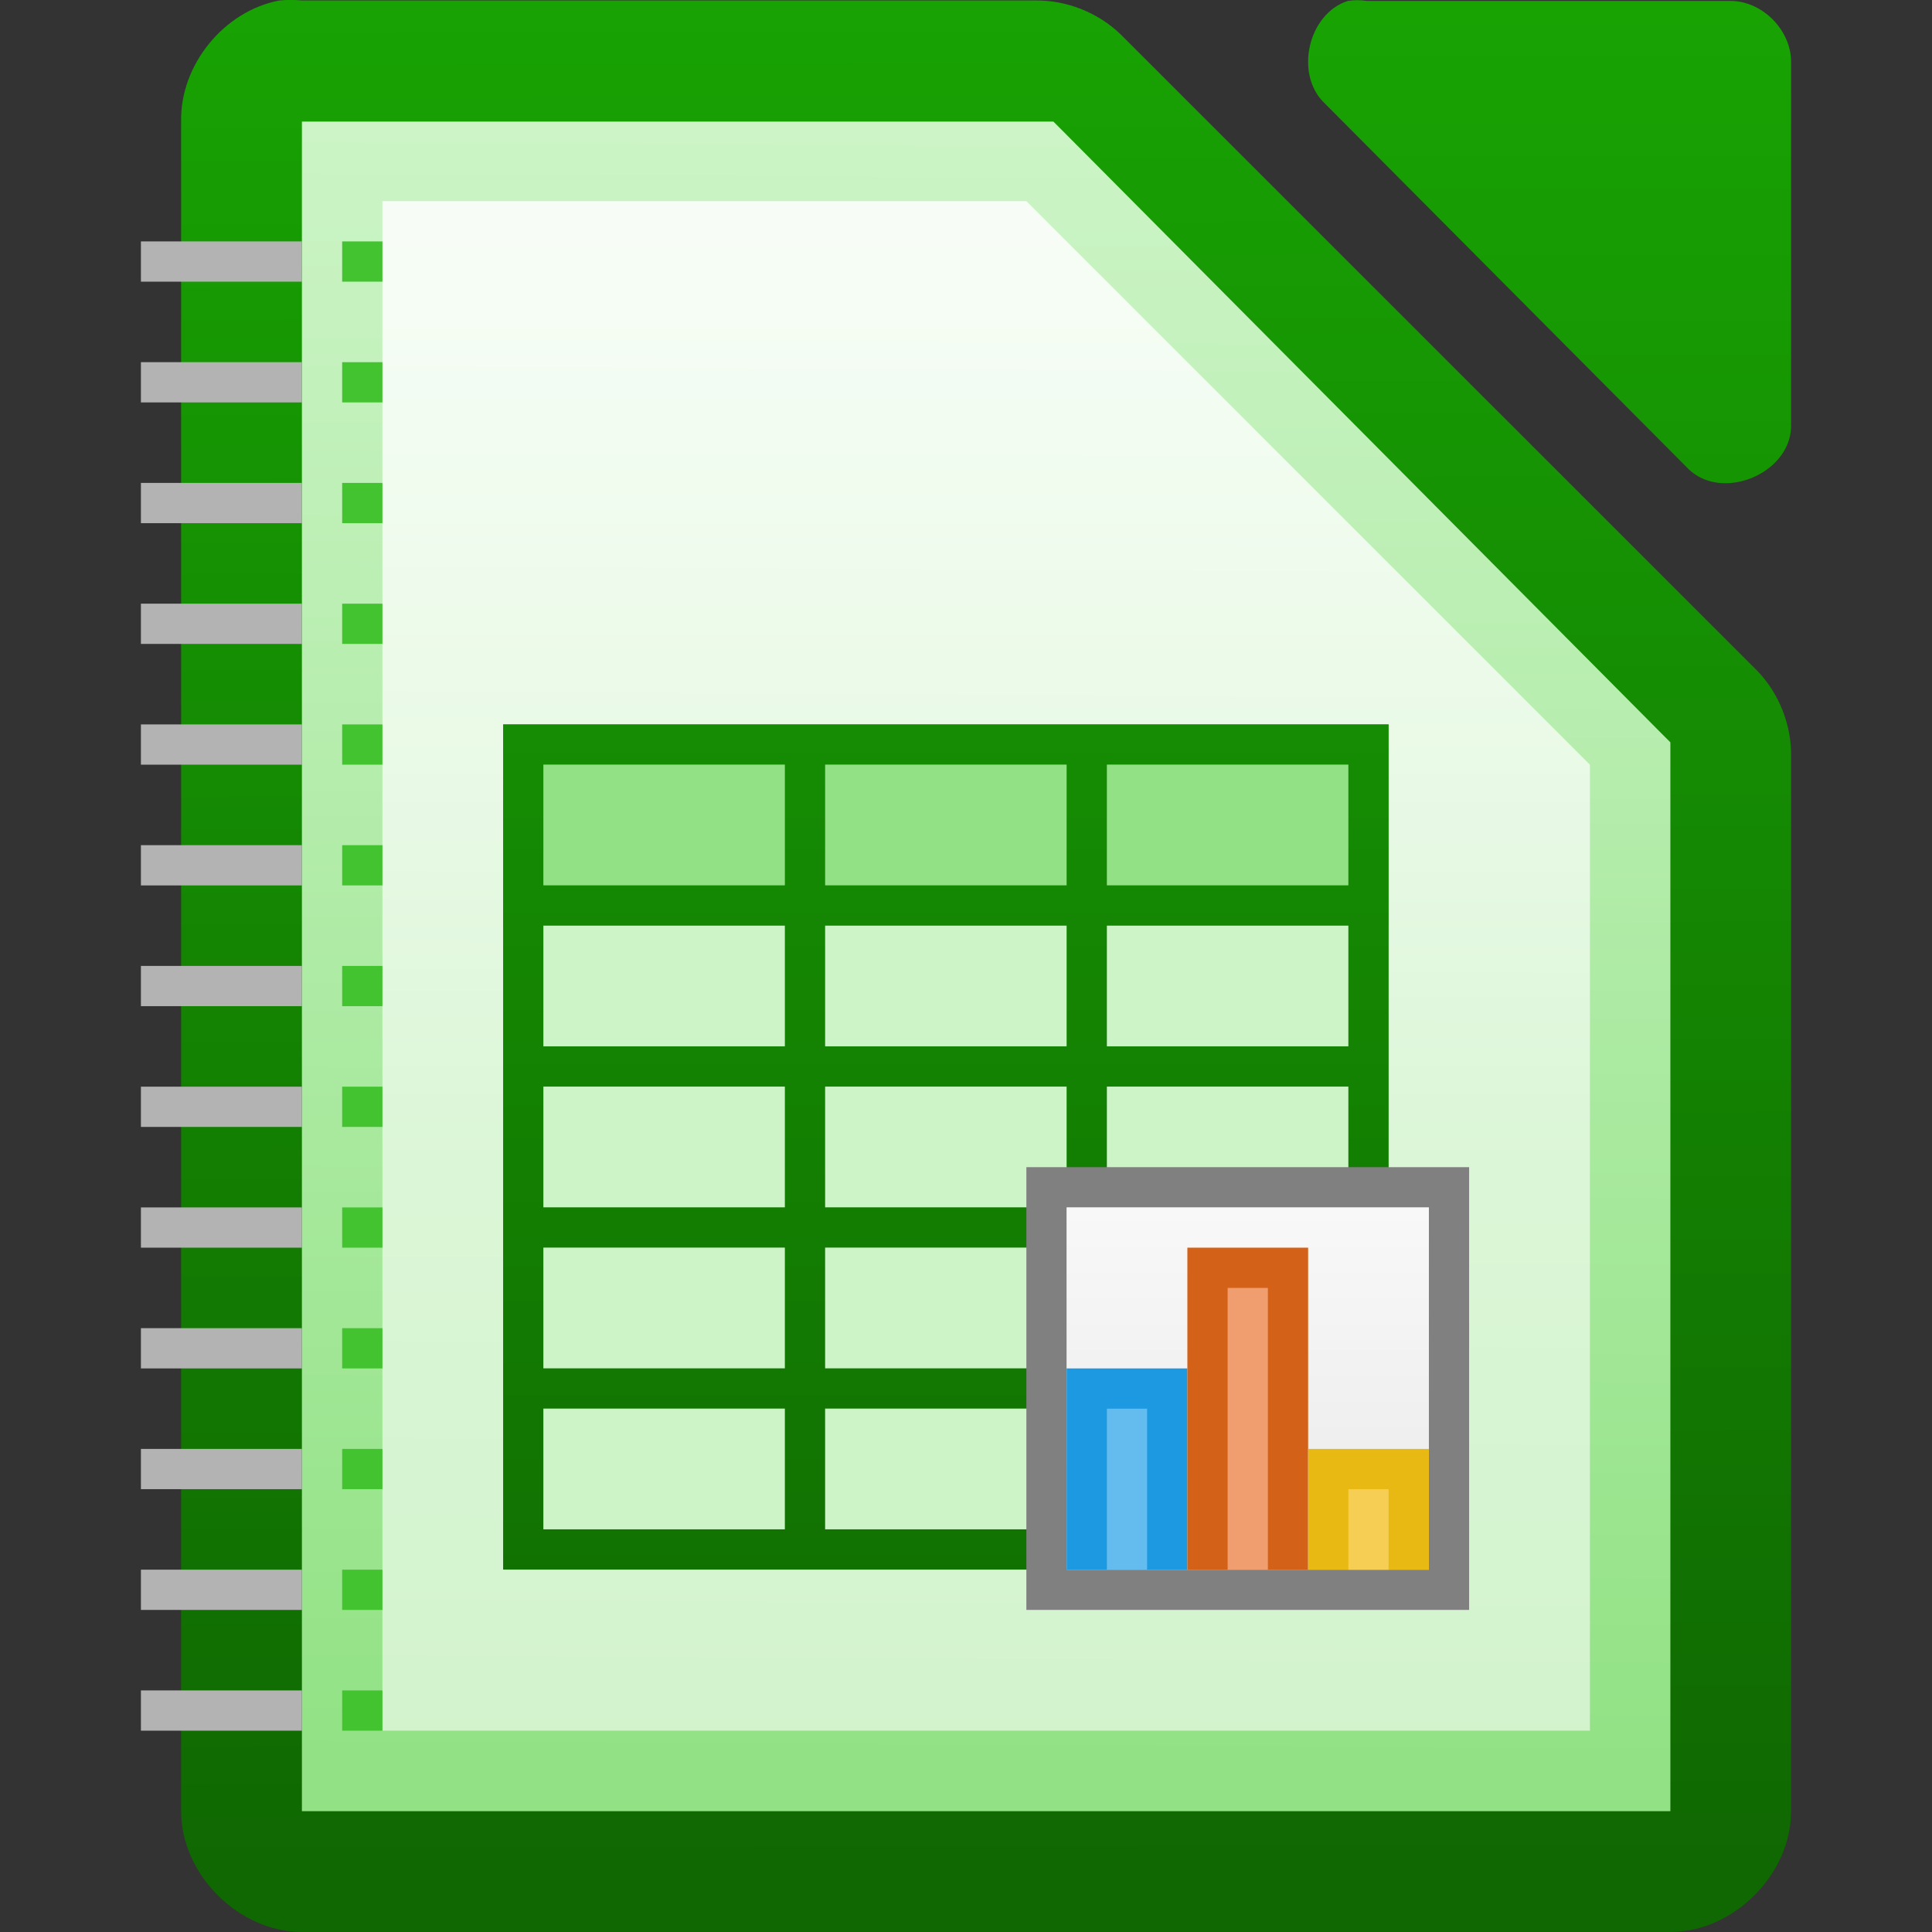 <svg height="48" width="48" xmlns="http://www.w3.org/2000/svg" xmlns:xlink="http://www.w3.org/1999/xlink"><rect width="100%" height="100%" fill="#333333" stroke="none"/><linearGradient id="a"><stop offset="0" stop-color="#18a303"/><stop offset="1" stop-color="#106802"/></linearGradient><linearGradient id="b"><stop offset="0" stop-color="#fff" stop-opacity=".588"/><stop offset="1" stop-color="#fff" stop-opacity=".863"/></linearGradient><linearGradient id="c" gradientTransform="matrix(3 0 0 2.999 -328.489 -2928.29)" gradientUnits="userSpaceOnUse" x1="110.969" x2="111" xlink:href="#a" y1="976.3" y2="991.875"/><linearGradient id="d" gradientTransform="matrix(3.012 0 0 3.028 -331.986 -2956.062)" gradientUnits="userSpaceOnUse" x1="110.969" x2="110.969" xlink:href="#a" y1="976.3" y2="992.375"/><linearGradient id="e" gradientUnits="userSpaceOnUse" x1="9.095" x2="9.095" xlink:href="#b" y1="28.765" y2="4.522"/><linearGradient id="f" gradientTransform="matrix(2.992 0 0 3.005 -870.209 -727.444)" gradientUnits="userSpaceOnUse" x1="294.343" x2="294.418" y1="256.581" y2="243.139"><stop offset="0" stop-color="#92e285"/><stop offset="1" stop-color="#ccf4c6"/></linearGradient><linearGradient id="g" gradientUnits="userSpaceOnUse" x1="11.5" x2="11.5" xlink:href="#a" y1="-.002" y2="46.998"/><linearGradient id="h" gradientTransform="matrix(1.5 0 0 1.8 -695 1406.351)" gradientUnits="userSpaceOnUse" x1="481" x2="481" xlink:href="#b" y1="-759.638" y2="-764.638"/><path d="m6.937.013c-1.375.262-2.462 1.6-2.437 2.999v41.988c0 1.57 1.429 2.999 3 2.999h33.999c1.571-0 3-1.429 3-2.999v-26.182c.018-.792-.292-1.586-.844-2.156l-15.811-15.806c-.569-.551-1.364-.862-2.156-.844h-18.188c-.187-.018-.376-.018-.562 0z" fill="url(#c)"/><path d="m33.487.023c-.998.32-1.334 1.84-.565 2.555l9.036 9.083c.835.796 2.497.115 2.541-1.041v-9.083c-0-.793-.717-1.514-1.506-1.514h-9.036c-.156-.024-.315-.024-.471 0z" fill="url(#d)"/><path d="m7.501 3.021v.75 40.5.727h.75 32.499.75v-.727-25.5-.328l-.234-.234-14.906-15-.188-.188h-.328-17.593-.75z" fill="url(#f)"/><path d="m9.501 4.998h16l14 14v24h-30z" fill="url(#e)"/><g fill="#43c330"><path d="m8.501 5.998h1v1h-1z"/><path d="m8.501 8.998h1v1h-1z"/><path d="m8.501 11.998h1v1h-1z"/><path d="m8.501 14.998h1v1h-1z"/><path d="m8.501 17.998h1v1h-1z"/><path d="m8.501 20.998h1v1h-1z"/><path d="m8.501 23.998h1v1h-1z"/><path d="m8.501 26.998h1v1h-1z"/><path d="m8.501 29.998h1v1h-1z"/><path d="m8.501 32.998h1v1h-1z"/><path d="m8.501 35.998h1v1h-1z"/><path d="m8.501 38.998h1v1h-1z"/><path d="m8.501 41.998h1v1h-1z"/></g><g fill="#b3b3b3"><path d="m3.501 5.998h4v1h-4z"/><path d="m3.501 8.998h4v1h-4z"/><path d="m3.501 11.998h4v1h-4z"/><path d="m3.501 14.998h4v1h-4z"/><path d="m3.501 17.998h4v1h-4z"/><path d="m3.501 20.998h4v1h-4z"/><path d="m3.501 23.998h4v1h-4z"/><path d="m3.501 26.998h4v1h-4z"/><path d="m3.501 29.998h4v1h-4z"/><path d="m3.501 32.998h4v1h-4z"/><path d="m3.501 35.998h4v1h-4z"/><path d="m3.501 38.998h4v1h-4z"/><path d="m3.501 41.998h4v1h-4z"/></g><path d="m12.5 17.998h22v21h-22z" fill="#ccf4c6"/><path d="m12.5 17.998h22v5h-22z" fill="#92e285"/><path d="m12.5 17.996v1 3 1 3 1 3 1 3 1 4h1 20 1v-1-3-1-3-1-3-1-3-1-3-1h-1zm1 1h6v3h-6zm7 0h6v3h-6zm7 0h6v3h-6zm-14 4h6v3h-6zm7 0h6v3h-6zm7 0h6v3h-6zm-14 4h6v3h-6zm7 0h6v3h-6zm7 0h6v3h-6zm-14 4h6v3h-6zm7 0h6v3h-6zm7 0h6v3h-6zm-14 4h6v3h-6zm7 0h6v3h-6zm7 0h6v3h-6z" fill="url(#g)"/><path d="m25.5 28.998h11v11h-11z" fill="#808080"/><path d="m26.5 29.998h9v9h-9z" fill="#ccc"/><path d="m26.5 29.998h9v9h-9z" fill="url(#h)"/><path d="m26.5 33.998h3v5h-3z" fill="#1c99e0"/><path d="m29.5 30.998h3v8h-3z" fill="#d36118"/><path d="m32.5 35.998h3v3h-3z" fill="#e9b913"/><path d="m27.5 34.998h1v4h-1z" fill="#63bbee"/><path d="m30.5 31.998h1v7h-1z" fill="#f09e6f"/><path d="m33.5 36.998h1v2h-1z" fill="#f5ce53"/></svg>